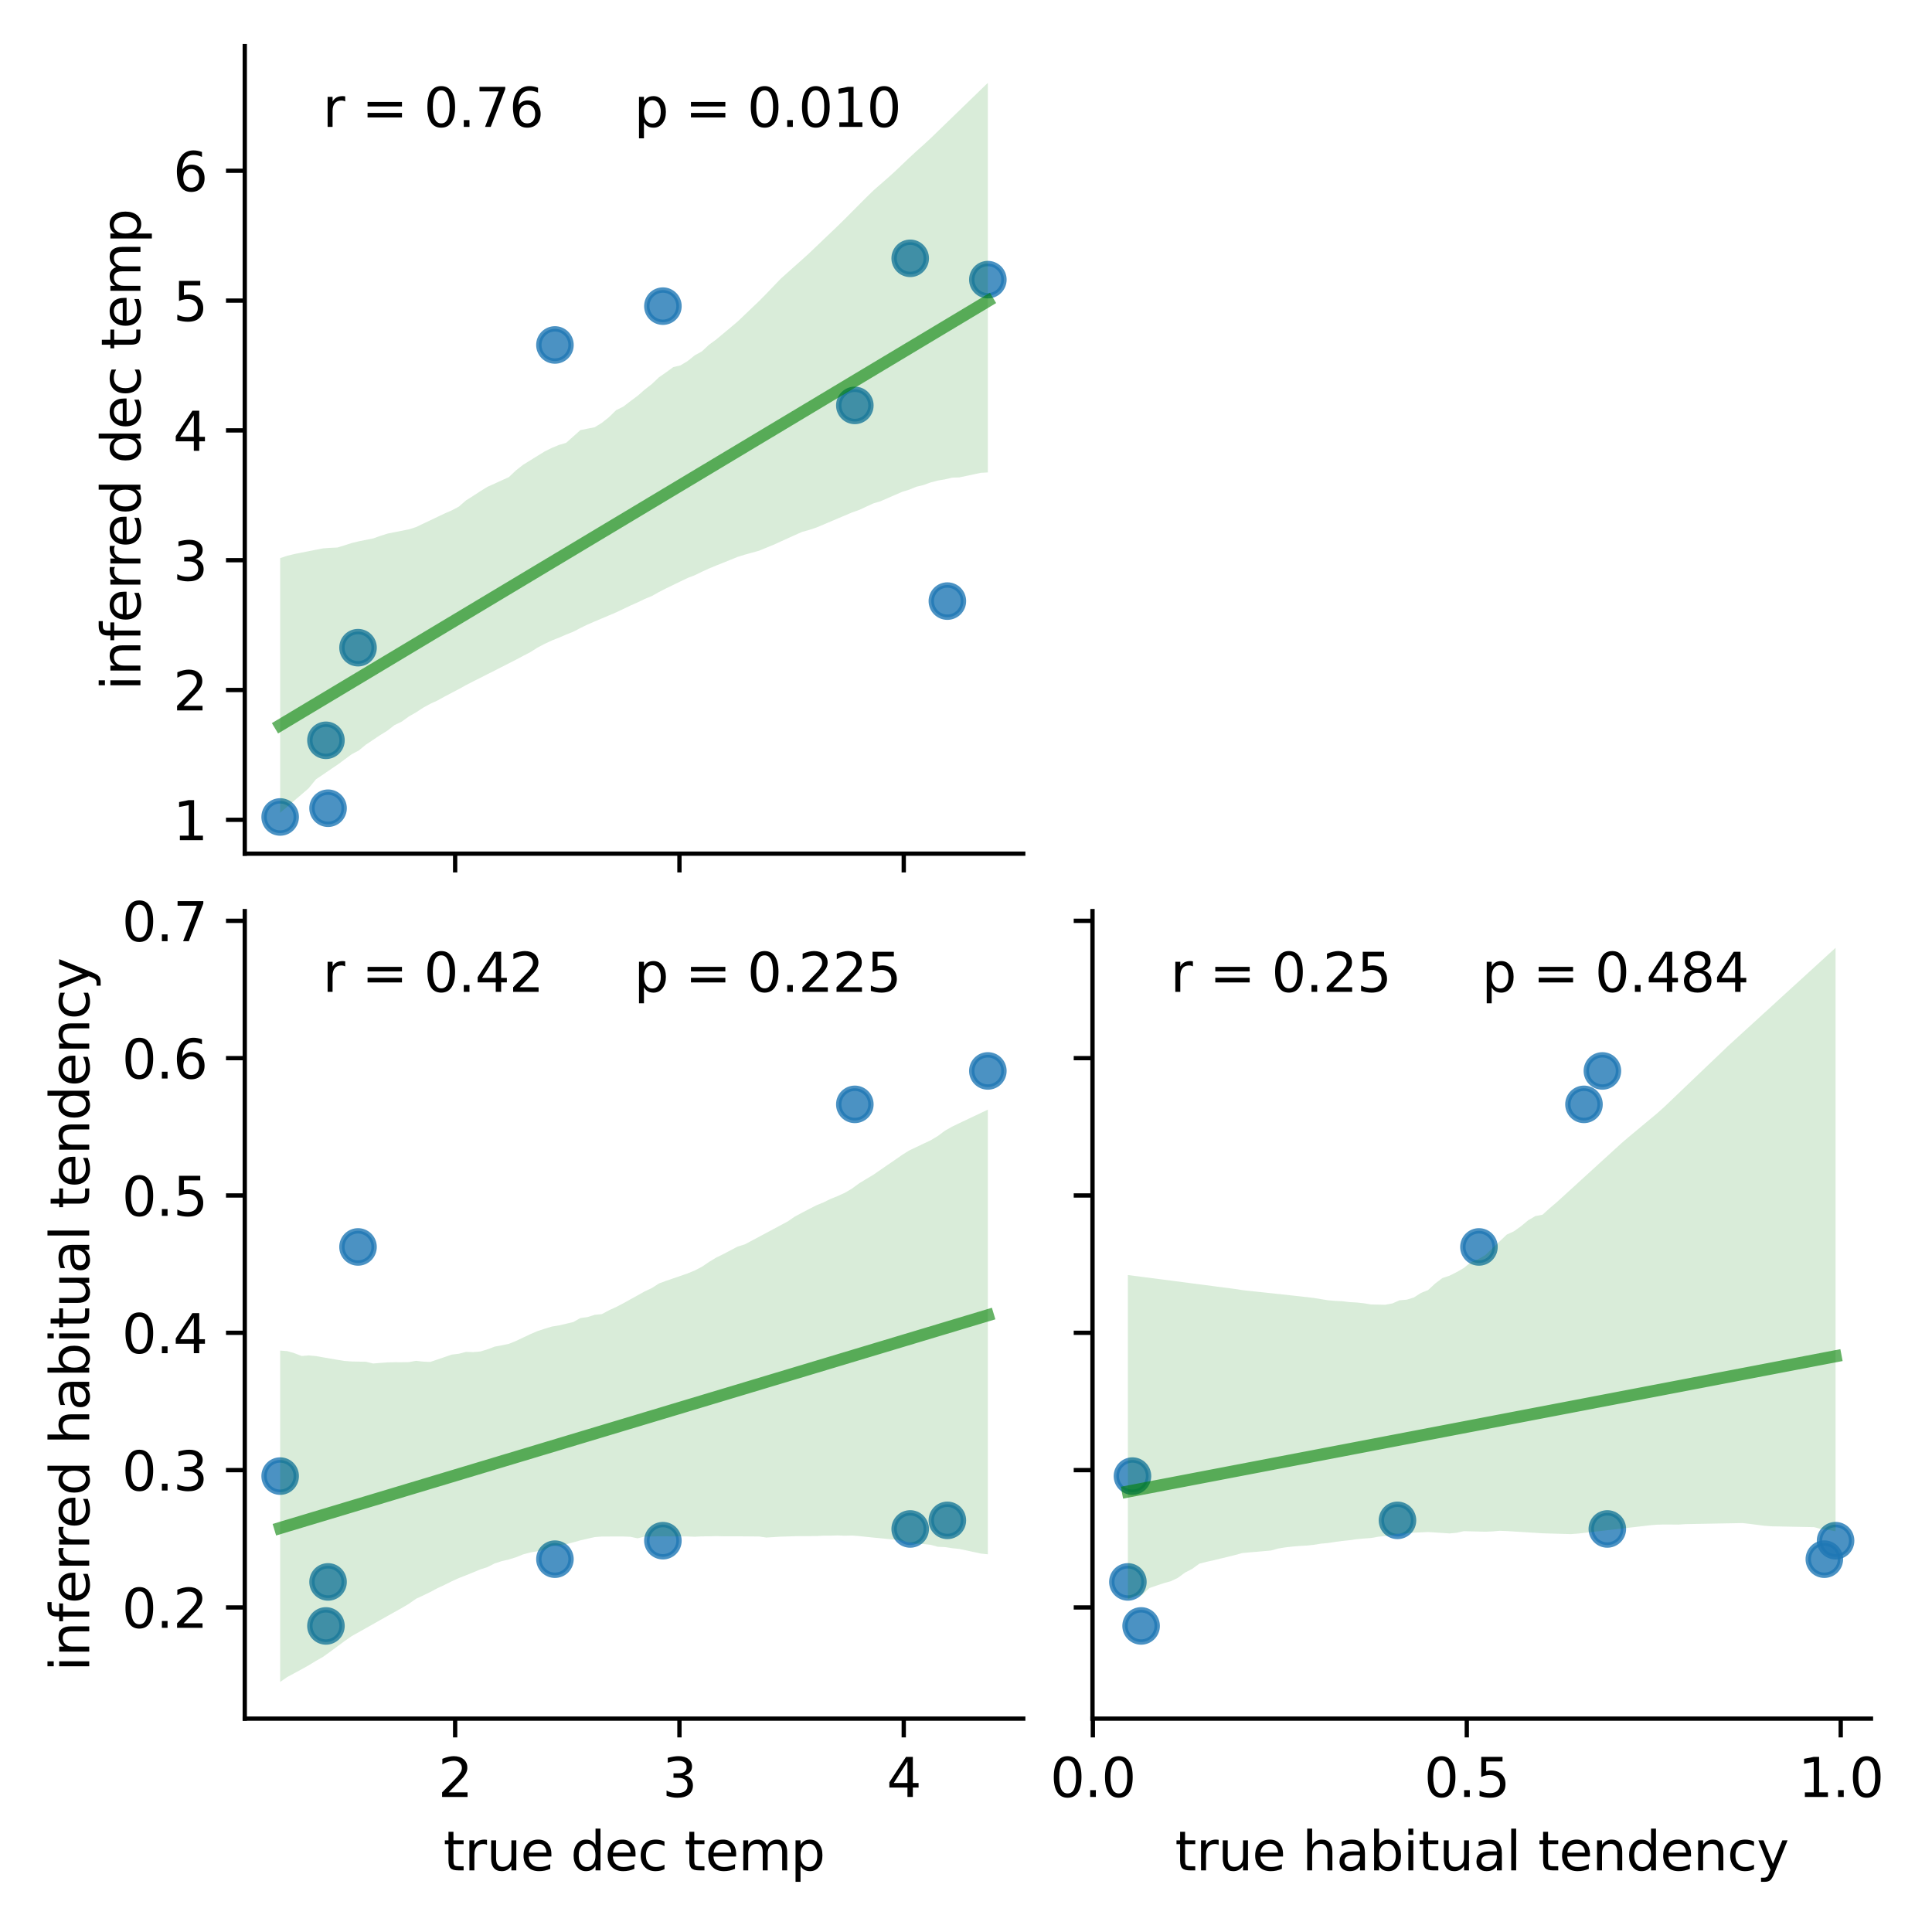 <?xml version="1.0" encoding="utf-8" standalone="no"?>
<!DOCTYPE svg PUBLIC "-//W3C//DTD SVG 1.1//EN"
  "http://www.w3.org/Graphics/SVG/1.1/DTD/svg11.dtd">
<svg xmlns:xlink="http://www.w3.org/1999/xlink" width="360pt" height="360pt" viewBox="0 0 360 360" xmlns="http://www.w3.org/2000/svg" version="1.1">
 <defs>
  <style type="text/css">*{stroke-linejoin: round; stroke-linecap: butt}</style>
 </defs>
 <g id="figure_1">
  <g id="patch_1">
   <path d="M 0 360 
L 360 360 
L 360 0 
L 0 0 
z
" style="fill: #ffffff"/>
  </g>
  <g id="axes_1">
   <g id="patch_2">
    <path d="M 45.61 159.07 
L 190.665 159.07 
L 190.665 8.6 
L 45.61 8.6 
z
" style="fill: #ffffff"/>
   </g>
   <g id="PathCollection_1">
    <defs>
     <path id="md57799aa4d" d="M 0 3 
C 0.796 3 1.559 2.684 2.121 2.121 
C 2.684 1.559 3 0.796 3 0 
C 3 -0.796 2.684 -1.559 2.121 -2.121 
C 1.559 -2.684 0.796 -3 0 -3 
C -0.796 -3 -1.559 -2.684 -2.121 -2.121 
C -2.684 -1.559 -3 -0.796 -3 0 
C -3 0.796 -2.684 1.559 -2.121 2.121 
C -1.559 2.684 -0.796 3 0 3 
z
" style="stroke: #1f77b4; stroke-opacity: 0.8"/>
    </defs>
    <g clip-path="url(#pf6f65daa9a)">
     <use xlink:href="#md57799aa4d" x="176.528" y="112.006" style="fill: #1f77b4; fill-opacity: 0.8; stroke: #1f77b4; stroke-opacity: 0.8"/>
     <use xlink:href="#md57799aa4d" x="184.072" y="52.108" style="fill: #1f77b4; fill-opacity: 0.8; stroke: #1f77b4; stroke-opacity: 0.8"/>
     <use xlink:href="#md57799aa4d" x="52.203" y="152.23" style="fill: #1f77b4; fill-opacity: 0.8; stroke: #1f77b4; stroke-opacity: 0.8"/>
     <use xlink:href="#md57799aa4d" x="169.602" y="48.134" style="fill: #1f77b4; fill-opacity: 0.8; stroke: #1f77b4; stroke-opacity: 0.8"/>
     <use xlink:href="#md57799aa4d" x="60.735" y="137.946" style="fill: #1f77b4; fill-opacity: 0.8; stroke: #1f77b4; stroke-opacity: 0.8"/>
     <use xlink:href="#md57799aa4d" x="159.286" y="75.542" style="fill: #1f77b4; fill-opacity: 0.8; stroke: #1f77b4; stroke-opacity: 0.8"/>
     <use xlink:href="#md57799aa4d" x="123.521" y="57.046" style="fill: #1f77b4; fill-opacity: 0.8; stroke: #1f77b4; stroke-opacity: 0.8"/>
     <use xlink:href="#md57799aa4d" x="66.711" y="120.685" style="fill: #1f77b4; fill-opacity: 0.8; stroke: #1f77b4; stroke-opacity: 0.8"/>
     <use xlink:href="#md57799aa4d" x="61.128" y="150.601" style="fill: #1f77b4; fill-opacity: 0.8; stroke: #1f77b4; stroke-opacity: 0.8"/>
     <use xlink:href="#md57799aa4d" x="103.405" y="64.279" style="fill: #1f77b4; fill-opacity: 0.8; stroke: #1f77b4; stroke-opacity: 0.8"/>
    </g>
   </g>
   <g id="PolyCollection_1">
    <path d="M 52.203 103.999 
L 52.203 151.453 
L 53.535 150.314 
L 54.867 149.152 
L 56.199 148.025 
L 57.531 146.863 
L 58.863 145.223 
L 60.195 144.324 
L 61.527 143.407 
L 62.859 142.519 
L 64.191 141.532 
L 65.523 140.547 
L 66.855 139.844 
L 68.187 138.748 
L 69.519 137.861 
L 70.851 136.969 
L 72.183 136.148 
L 73.515 135.108 
L 74.847 134.47 
L 76.179 133.51 
L 77.511 132.75 
L 78.843 131.876 
L 80.175 131.146 
L 81.507 130.534 
L 82.839 129.798 
L 84.171 129.093 
L 85.503 128.398 
L 86.835 127.663 
L 88.167 126.973 
L 89.499 126.307 
L 90.831 125.624 
L 92.163 124.959 
L 93.495 124.277 
L 94.827 123.599 
L 96.159 122.92 
L 97.491 122.21 
L 98.823 121.522 
L 100.155 120.672 
L 101.487 119.973 
L 102.819 119.349 
L 104.151 118.825 
L 105.483 118.246 
L 106.815 117.718 
L 108.147 117.024 
L 109.479 116.371 
L 110.811 115.802 
L 112.143 115.237 
L 113.475 114.673 
L 114.808 114.108 
L 116.14 113.478 
L 117.472 112.836 
L 118.804 112.25 
L 120.136 111.606 
L 121.468 111.057 
L 122.8 110.313 
L 124.132 109.629 
L 125.464 108.985 
L 126.796 108.341 
L 128.128 107.698 
L 129.46 107.186 
L 130.792 106.537 
L 132.124 105.927 
L 133.456 105.375 
L 134.788 104.844 
L 136.12 104.307 
L 137.452 103.77 
L 138.784 103.354 
L 140.116 102.985 
L 141.448 102.617 
L 142.78 102.067 
L 144.112 101.524 
L 145.444 100.92 
L 146.776 100.315 
L 148.108 99.71 
L 149.44 99.121 
L 150.772 98.744 
L 152.104 98.306 
L 153.436 97.748 
L 154.768 97.184 
L 156.1 96.619 
L 157.432 96.054 
L 158.764 95.489 
L 160.096 95.022 
L 161.428 94.398 
L 162.76 93.795 
L 164.092 93.391 
L 165.424 92.813 
L 166.756 92.234 
L 168.088 91.654 
L 169.42 91.242 
L 170.752 90.695 
L 172.084 90.379 
L 173.416 89.894 
L 174.748 89.548 
L 176.08 89.321 
L 177.412 89.001 
L 178.744 88.96 
L 180.076 88.682 
L 181.408 88.395 
L 182.74 88.107 
L 184.072 88.029 
L 184.072 15.44 
L 184.072 15.44 
L 182.74 16.729 
L 181.408 18.019 
L 180.076 19.309 
L 178.744 20.599 
L 177.412 21.889 
L 176.08 23.179 
L 174.748 24.469 
L 173.416 25.758 
L 172.084 26.991 
L 170.752 28.176 
L 169.42 29.409 
L 168.088 30.678 
L 166.756 31.948 
L 165.424 33.154 
L 164.092 34.315 
L 162.76 35.48 
L 161.428 36.779 
L 160.096 38.116 
L 158.764 39.453 
L 157.432 40.791 
L 156.1 42.104 
L 154.768 43.373 
L 153.436 44.641 
L 152.104 45.916 
L 150.772 47.19 
L 149.44 48.397 
L 148.108 49.582 
L 146.776 50.768 
L 145.444 51.966 
L 144.112 53.356 
L 142.78 54.745 
L 141.448 56.096 
L 140.116 57.366 
L 138.784 58.639 
L 137.452 59.911 
L 136.12 61.031 
L 134.788 62.146 
L 133.456 63.258 
L 132.124 64.228 
L 130.792 65.474 
L 129.46 66.205 
L 128.128 67.278 
L 126.796 68.088 
L 125.464 68.396 
L 124.132 69.37 
L 122.8 70.29 
L 121.468 71.555 
L 120.136 72.596 
L 118.804 73.757 
L 117.472 74.749 
L 116.14 75.772 
L 114.808 76.428 
L 113.475 77.732 
L 112.143 78.792 
L 110.811 79.611 
L 109.479 79.875 
L 108.147 80.14 
L 106.815 81.337 
L 105.483 82.522 
L 104.151 82.908 
L 102.819 83.464 
L 101.487 84.122 
L 100.155 84.945 
L 98.823 85.771 
L 97.491 86.593 
L 96.159 87.634 
L 94.827 88.901 
L 93.495 89.506 
L 92.163 90.116 
L 90.831 90.711 
L 89.499 91.534 
L 88.167 92.403 
L 86.835 93.238 
L 85.503 94.398 
L 84.171 95.106 
L 82.839 95.685 
L 81.507 96.321 
L 80.175 96.953 
L 78.843 97.586 
L 77.511 98.22 
L 76.179 98.638 
L 74.847 98.904 
L 73.515 99.17 
L 72.183 99.437 
L 70.851 99.862 
L 69.519 100.333 
L 68.187 100.598 
L 66.855 100.866 
L 65.523 101.188 
L 64.191 101.618 
L 62.859 102.024 
L 61.527 102.085 
L 60.195 102.182 
L 58.863 102.44 
L 57.531 102.704 
L 56.199 102.969 
L 54.867 103.234 
L 53.535 103.555 
L 52.203 103.999 
z
" clip-path="url(#pf6f65daa9a)" style="fill: #008000; fill-opacity: 0.15"/>
   </g>
   <g id="matplotlib.axis_1">
    <g id="xtick_1">
     <g id="line2d_1">
      <defs>
       <path id="mac6ac45e8b" d="M 0 0 
L 0 3.5 
" style="stroke: #000000; stroke-width: 0.8"/>
      </defs>
      <g>
       <use xlink:href="#mac6ac45e8b" x="84.811" y="159.07" style="stroke: #000000; stroke-width: 0.8"/>
      </g>
     </g>
    </g>
    <g id="xtick_2">
     <g id="line2d_2">
      <g>
       <use xlink:href="#mac6ac45e8b" x="126.606" y="159.07" style="stroke: #000000; stroke-width: 0.8"/>
      </g>
     </g>
    </g>
    <g id="xtick_3">
     <g id="line2d_3">
      <g>
       <use xlink:href="#mac6ac45e8b" x="168.401" y="159.07" style="stroke: #000000; stroke-width: 0.8"/>
      </g>
     </g>
    </g>
   </g>
   <g id="matplotlib.axis_2">
    <g id="ytick_1">
     <g id="line2d_4">
      <defs>
       <path id="m4351565af6" d="M 0 0 
L -3.5 0 
" style="stroke: #000000; stroke-width: 0.8"/>
      </defs>
      <g>
       <use xlink:href="#m4351565af6" x="45.61" y="152.761" style="stroke: #000000; stroke-width: 0.8"/>
      </g>
     </g>
     <g id="text_1">
      <!-- 1 -->
      <g transform="translate(32.248 156.56) scale(0.1 -0.1)">
       <defs>
        <path id="DejaVuSans-31" d="M 794 531 
L 1825 531 
L 1825 4091 
L 703 3866 
L 703 4441 
L 1819 4666 
L 2450 4666 
L 2450 531 
L 3481 531 
L 3481 0 
L 794 0 
L 794 531 
z
" transform="scale(0.016)"/>
       </defs>
       <use xlink:href="#DejaVuSans-31"/>
      </g>
     </g>
    </g>
    <g id="ytick_2">
     <g id="line2d_5">
      <g>
       <use xlink:href="#m4351565af6" x="45.61" y="128.573" style="stroke: #000000; stroke-width: 0.8"/>
      </g>
     </g>
     <g id="text_2">
      <!-- 2 -->
      <g transform="translate(32.248 132.373) scale(0.1 -0.1)">
       <defs>
        <path id="DejaVuSans-32" d="M 1228 531 
L 3431 531 
L 3431 0 
L 469 0 
L 469 531 
Q 828 903 1448 1529 
Q 2069 2156 2228 2338 
Q 2531 2678 2651 2914 
Q 2772 3150 2772 3378 
Q 2772 3750 2511 3984 
Q 2250 4219 1831 4219 
Q 1534 4219 1204 4116 
Q 875 4013 500 3803 
L 500 4441 
Q 881 4594 1212 4672 
Q 1544 4750 1819 4750 
Q 2544 4750 2975 4387 
Q 3406 4025 3406 3419 
Q 3406 3131 3298 2873 
Q 3191 2616 2906 2266 
Q 2828 2175 2409 1742 
Q 1991 1309 1228 531 
z
" transform="scale(0.016)"/>
       </defs>
       <use xlink:href="#DejaVuSans-32"/>
      </g>
     </g>
    </g>
    <g id="ytick_3">
     <g id="line2d_6">
      <g>
       <use xlink:href="#m4351565af6" x="45.61" y="104.386" style="stroke: #000000; stroke-width: 0.8"/>
      </g>
     </g>
     <g id="text_3">
      <!-- 3 -->
      <g transform="translate(32.248 108.185) scale(0.1 -0.1)">
       <defs>
        <path id="DejaVuSans-33" d="M 2597 2516 
Q 3050 2419 3304 2112 
Q 3559 1806 3559 1356 
Q 3559 666 3084 287 
Q 2609 -91 1734 -91 
Q 1441 -91 1130 -33 
Q 819 25 488 141 
L 488 750 
Q 750 597 1062 519 
Q 1375 441 1716 441 
Q 2309 441 2620 675 
Q 2931 909 2931 1356 
Q 2931 1769 2642 2001 
Q 2353 2234 1838 2234 
L 1294 2234 
L 1294 2753 
L 1863 2753 
Q 2328 2753 2575 2939 
Q 2822 3125 2822 3475 
Q 2822 3834 2567 4026 
Q 2313 4219 1838 4219 
Q 1578 4219 1281 4162 
Q 984 4106 628 3988 
L 628 4550 
Q 988 4650 1302 4700 
Q 1616 4750 1894 4750 
Q 2613 4750 3031 4423 
Q 3450 4097 3450 3541 
Q 3450 3153 3228 2886 
Q 3006 2619 2597 2516 
z
" transform="scale(0.016)"/>
       </defs>
       <use xlink:href="#DejaVuSans-33"/>
      </g>
     </g>
    </g>
    <g id="ytick_4">
     <g id="line2d_7">
      <g>
       <use xlink:href="#m4351565af6" x="45.61" y="80.198" style="stroke: #000000; stroke-width: 0.8"/>
      </g>
     </g>
     <g id="text_4">
      <!-- 4 -->
      <g transform="translate(32.248 83.997) scale(0.1 -0.1)">
       <defs>
        <path id="DejaVuSans-34" d="M 2419 4116 
L 825 1625 
L 2419 1625 
L 2419 4116 
z
M 2253 4666 
L 3047 4666 
L 3047 1625 
L 3713 1625 
L 3713 1100 
L 3047 1100 
L 3047 0 
L 2419 0 
L 2419 1100 
L 313 1100 
L 313 1709 
L 2253 4666 
z
" transform="scale(0.016)"/>
       </defs>
       <use xlink:href="#DejaVuSans-34"/>
      </g>
     </g>
    </g>
    <g id="ytick_5">
     <g id="line2d_8">
      <g>
       <use xlink:href="#m4351565af6" x="45.61" y="56.01" style="stroke: #000000; stroke-width: 0.8"/>
      </g>
     </g>
     <g id="text_5">
      <!-- 5 -->
      <g transform="translate(32.248 59.809) scale(0.1 -0.1)">
       <defs>
        <path id="DejaVuSans-35" d="M 691 4666 
L 3169 4666 
L 3169 4134 
L 1269 4134 
L 1269 2991 
Q 1406 3038 1543 3061 
Q 1681 3084 1819 3084 
Q 2600 3084 3056 2656 
Q 3513 2228 3513 1497 
Q 3513 744 3044 326 
Q 2575 -91 1722 -91 
Q 1428 -91 1123 -41 
Q 819 9 494 109 
L 494 744 
Q 775 591 1075 516 
Q 1375 441 1709 441 
Q 2250 441 2565 725 
Q 2881 1009 2881 1497 
Q 2881 1984 2565 2268 
Q 2250 2553 1709 2553 
Q 1456 2553 1204 2497 
Q 953 2441 691 2322 
L 691 4666 
z
" transform="scale(0.016)"/>
       </defs>
       <use xlink:href="#DejaVuSans-35"/>
      </g>
     </g>
    </g>
    <g id="ytick_6">
     <g id="line2d_9">
      <g>
       <use xlink:href="#m4351565af6" x="45.61" y="31.822" style="stroke: #000000; stroke-width: 0.8"/>
      </g>
     </g>
     <g id="text_6">
      <!-- 6 -->
      <g transform="translate(32.248 35.622) scale(0.1 -0.1)">
       <defs>
        <path id="DejaVuSans-36" d="M 2113 2584 
Q 1688 2584 1439 2293 
Q 1191 2003 1191 1497 
Q 1191 994 1439 701 
Q 1688 409 2113 409 
Q 2538 409 2786 701 
Q 3034 994 3034 1497 
Q 3034 2003 2786 2293 
Q 2538 2584 2113 2584 
z
M 3366 4563 
L 3366 3988 
Q 3128 4100 2886 4159 
Q 2644 4219 2406 4219 
Q 1781 4219 1451 3797 
Q 1122 3375 1075 2522 
Q 1259 2794 1537 2939 
Q 1816 3084 2150 3084 
Q 2853 3084 3261 2657 
Q 3669 2231 3669 1497 
Q 3669 778 3244 343 
Q 2819 -91 2113 -91 
Q 1303 -91 875 529 
Q 447 1150 447 2328 
Q 447 3434 972 4092 
Q 1497 4750 2381 4750 
Q 2619 4750 2861 4703 
Q 3103 4656 3366 4563 
z
" transform="scale(0.016)"/>
       </defs>
       <use xlink:href="#DejaVuSans-36"/>
      </g>
     </g>
    </g>
    <g id="text_7">
     <!-- inferred dec temp -->
     <g transform="translate(26.168 128.651) rotate(-90) scale(0.1 -0.1)">
      <defs>
       <path id="DejaVuSans-69" d="M 603 3500 
L 1178 3500 
L 1178 0 
L 603 0 
L 603 3500 
z
M 603 4863 
L 1178 4863 
L 1178 4134 
L 603 4134 
L 603 4863 
z
" transform="scale(0.016)"/>
       <path id="DejaVuSans-6e" d="M 3513 2113 
L 3513 0 
L 2938 0 
L 2938 2094 
Q 2938 2591 2744 2837 
Q 2550 3084 2163 3084 
Q 1697 3084 1428 2787 
Q 1159 2491 1159 1978 
L 1159 0 
L 581 0 
L 581 3500 
L 1159 3500 
L 1159 2956 
Q 1366 3272 1645 3428 
Q 1925 3584 2291 3584 
Q 2894 3584 3203 3211 
Q 3513 2838 3513 2113 
z
" transform="scale(0.016)"/>
       <path id="DejaVuSans-66" d="M 2375 4863 
L 2375 4384 
L 1825 4384 
Q 1516 4384 1395 4259 
Q 1275 4134 1275 3809 
L 1275 3500 
L 2222 3500 
L 2222 3053 
L 1275 3053 
L 1275 0 
L 697 0 
L 697 3053 
L 147 3053 
L 147 3500 
L 697 3500 
L 697 3744 
Q 697 4328 969 4595 
Q 1241 4863 1831 4863 
L 2375 4863 
z
" transform="scale(0.016)"/>
       <path id="DejaVuSans-65" d="M 3597 1894 
L 3597 1613 
L 953 1613 
Q 991 1019 1311 708 
Q 1631 397 2203 397 
Q 2534 397 2845 478 
Q 3156 559 3463 722 
L 3463 178 
Q 3153 47 2828 -22 
Q 2503 -91 2169 -91 
Q 1331 -91 842 396 
Q 353 884 353 1716 
Q 353 2575 817 3079 
Q 1281 3584 2069 3584 
Q 2775 3584 3186 3129 
Q 3597 2675 3597 1894 
z
M 3022 2063 
Q 3016 2534 2758 2815 
Q 2500 3097 2075 3097 
Q 1594 3097 1305 2825 
Q 1016 2553 972 2059 
L 3022 2063 
z
" transform="scale(0.016)"/>
       <path id="DejaVuSans-72" d="M 2631 2963 
Q 2534 3019 2420 3045 
Q 2306 3072 2169 3072 
Q 1681 3072 1420 2755 
Q 1159 2438 1159 1844 
L 1159 0 
L 581 0 
L 581 3500 
L 1159 3500 
L 1159 2956 
Q 1341 3275 1631 3429 
Q 1922 3584 2338 3584 
Q 2397 3584 2469 3576 
Q 2541 3569 2628 3553 
L 2631 2963 
z
" transform="scale(0.016)"/>
       <path id="DejaVuSans-64" d="M 2906 2969 
L 2906 4863 
L 3481 4863 
L 3481 0 
L 2906 0 
L 2906 525 
Q 2725 213 2448 61 
Q 2172 -91 1784 -91 
Q 1150 -91 751 415 
Q 353 922 353 1747 
Q 353 2572 751 3078 
Q 1150 3584 1784 3584 
Q 2172 3584 2448 3432 
Q 2725 3281 2906 2969 
z
M 947 1747 
Q 947 1113 1208 752 
Q 1469 391 1925 391 
Q 2381 391 2643 752 
Q 2906 1113 2906 1747 
Q 2906 2381 2643 2742 
Q 2381 3103 1925 3103 
Q 1469 3103 1208 2742 
Q 947 2381 947 1747 
z
" transform="scale(0.016)"/>
       <path id="DejaVuSans-20" transform="scale(0.016)"/>
       <path id="DejaVuSans-63" d="M 3122 3366 
L 3122 2828 
Q 2878 2963 2633 3030 
Q 2388 3097 2138 3097 
Q 1578 3097 1268 2742 
Q 959 2388 959 1747 
Q 959 1106 1268 751 
Q 1578 397 2138 397 
Q 2388 397 2633 464 
Q 2878 531 3122 666 
L 3122 134 
Q 2881 22 2623 -34 
Q 2366 -91 2075 -91 
Q 1284 -91 818 406 
Q 353 903 353 1747 
Q 353 2603 823 3093 
Q 1294 3584 2113 3584 
Q 2378 3584 2631 3529 
Q 2884 3475 3122 3366 
z
" transform="scale(0.016)"/>
       <path id="DejaVuSans-74" d="M 1172 4494 
L 1172 3500 
L 2356 3500 
L 2356 3053 
L 1172 3053 
L 1172 1153 
Q 1172 725 1289 603 
Q 1406 481 1766 481 
L 2356 481 
L 2356 0 
L 1766 0 
Q 1100 0 847 248 
Q 594 497 594 1153 
L 594 3053 
L 172 3053 
L 172 3500 
L 594 3500 
L 594 4494 
L 1172 4494 
z
" transform="scale(0.016)"/>
       <path id="DejaVuSans-6d" d="M 3328 2828 
Q 3544 3216 3844 3400 
Q 4144 3584 4550 3584 
Q 5097 3584 5394 3201 
Q 5691 2819 5691 2113 
L 5691 0 
L 5113 0 
L 5113 2094 
Q 5113 2597 4934 2840 
Q 4756 3084 4391 3084 
Q 3944 3084 3684 2787 
Q 3425 2491 3425 1978 
L 3425 0 
L 2847 0 
L 2847 2094 
Q 2847 2600 2669 2842 
Q 2491 3084 2119 3084 
Q 1678 3084 1418 2786 
Q 1159 2488 1159 1978 
L 1159 0 
L 581 0 
L 581 3500 
L 1159 3500 
L 1159 2956 
Q 1356 3278 1631 3431 
Q 1906 3584 2284 3584 
Q 2666 3584 2933 3390 
Q 3200 3197 3328 2828 
z
" transform="scale(0.016)"/>
       <path id="DejaVuSans-70" d="M 1159 525 
L 1159 -1331 
L 581 -1331 
L 581 3500 
L 1159 3500 
L 1159 2969 
Q 1341 3281 1617 3432 
Q 1894 3584 2278 3584 
Q 2916 3584 3314 3078 
Q 3713 2572 3713 1747 
Q 3713 922 3314 415 
Q 2916 -91 2278 -91 
Q 1894 -91 1617 61 
Q 1341 213 1159 525 
z
M 3116 1747 
Q 3116 2381 2855 2742 
Q 2594 3103 2138 3103 
Q 1681 3103 1420 2742 
Q 1159 2381 1159 1747 
Q 1159 1113 1420 752 
Q 1681 391 2138 391 
Q 2594 391 2855 752 
Q 3116 1113 3116 1747 
z
" transform="scale(0.016)"/>
      </defs>
      <use xlink:href="#DejaVuSans-69"/>
      <use xlink:href="#DejaVuSans-6e" x="27.783"/>
      <use xlink:href="#DejaVuSans-66" x="91.162"/>
      <use xlink:href="#DejaVuSans-65" x="126.367"/>
      <use xlink:href="#DejaVuSans-72" x="187.891"/>
      <use xlink:href="#DejaVuSans-72" x="227.254"/>
      <use xlink:href="#DejaVuSans-65" x="266.117"/>
      <use xlink:href="#DejaVuSans-64" x="327.641"/>
      <use xlink:href="#DejaVuSans-20" x="391.117"/>
      <use xlink:href="#DejaVuSans-64" x="422.904"/>
      <use xlink:href="#DejaVuSans-65" x="486.381"/>
      <use xlink:href="#DejaVuSans-63" x="547.904"/>
      <use xlink:href="#DejaVuSans-20" x="602.885"/>
      <use xlink:href="#DejaVuSans-74" x="634.672"/>
      <use xlink:href="#DejaVuSans-65" x="673.881"/>
      <use xlink:href="#DejaVuSans-6d" x="735.404"/>
      <use xlink:href="#DejaVuSans-70" x="832.816"/>
     </g>
    </g>
   </g>
   <g id="line2d_10">
    <path d="M 52.203 135.13 
L 53.535 134.332 
L 54.867 133.533 
L 56.199 132.735 
L 57.531 131.937 
L 58.863 131.138 
L 60.195 130.34 
L 61.527 129.541 
L 62.859 128.743 
L 64.191 127.944 
L 65.523 127.146 
L 66.855 126.348 
L 68.187 125.549 
L 69.519 124.751 
L 70.851 123.952 
L 72.183 123.154 
L 73.515 122.355 
L 74.847 121.557 
L 76.179 120.759 
L 77.511 119.96 
L 78.843 119.162 
L 80.175 118.363 
L 81.507 117.565 
L 82.839 116.766 
L 84.171 115.968 
L 85.503 115.17 
L 86.835 114.371 
L 88.167 113.573 
L 89.499 112.774 
L 90.831 111.976 
L 92.163 111.177 
L 93.495 110.379 
L 94.827 109.581 
L 96.159 108.782 
L 97.491 107.984 
L 98.823 107.185 
L 100.155 106.387 
L 101.487 105.588 
L 102.819 104.79 
L 104.151 103.992 
L 105.483 103.193 
L 106.815 102.395 
L 108.147 101.596 
L 109.479 100.798 
L 110.811 99.999 
L 112.143 99.201 
L 113.475 98.403 
L 114.808 97.604 
L 116.14 96.806 
L 117.472 96.007 
L 118.804 95.209 
L 120.136 94.411 
L 121.468 93.612 
L 122.8 92.814 
L 124.132 92.015 
L 125.464 91.217 
L 126.796 90.418 
L 128.128 89.62 
L 129.46 88.822 
L 130.792 88.023 
L 132.124 87.225 
L 133.456 86.426 
L 134.788 85.628 
L 136.12 84.829 
L 137.452 84.031 
L 138.784 83.233 
L 140.116 82.434 
L 141.448 81.636 
L 142.78 80.837 
L 144.112 80.039 
L 145.444 79.24 
L 146.776 78.442 
L 148.108 77.644 
L 149.44 76.845 
L 150.772 76.047 
L 152.104 75.248 
L 153.436 74.45 
L 154.768 73.651 
L 156.1 72.853 
L 157.432 72.055 
L 158.764 71.256 
L 160.096 70.458 
L 161.428 69.659 
L 162.76 68.861 
L 164.092 68.062 
L 165.424 67.264 
L 166.756 66.466 
L 168.088 65.667 
L 169.42 64.869 
L 170.752 64.07 
L 172.084 63.272 
L 173.416 62.473 
L 174.748 61.675 
L 176.08 60.877 
L 177.412 60.078 
L 178.744 59.28 
L 180.076 58.481 
L 181.408 57.683 
L 182.74 56.884 
L 184.072 56.086 
" clip-path="url(#pf6f65daa9a)" style="fill: none; stroke: #008000; stroke-opacity: 0.6; stroke-width: 2.25; stroke-linecap: square"/>
   </g>
   <g id="patch_3">
    <path d="M 45.61 159.07 
L 45.61 8.6 
" style="fill: none; stroke: #000000; stroke-width: 0.8; stroke-linejoin: miter; stroke-linecap: square"/>
   </g>
   <g id="patch_4">
    <path d="M 45.61 159.07 
L 190.665 159.07 
" style="fill: none; stroke: #000000; stroke-width: 0.8; stroke-linejoin: miter; stroke-linecap: square"/>
   </g>
   <g id="text_8">
    <!-- r = 0.76  -->
    <g transform="translate(60.116 23.647) scale(0.1 -0.1)">
     <defs>
      <path id="DejaVuSans-3d" d="M 678 2906 
L 4684 2906 
L 4684 2381 
L 678 2381 
L 678 2906 
z
M 678 1631 
L 4684 1631 
L 4684 1100 
L 678 1100 
L 678 1631 
z
" transform="scale(0.016)"/>
      <path id="DejaVuSans-30" d="M 2034 4250 
Q 1547 4250 1301 3770 
Q 1056 3291 1056 2328 
Q 1056 1369 1301 889 
Q 1547 409 2034 409 
Q 2525 409 2770 889 
Q 3016 1369 3016 2328 
Q 3016 3291 2770 3770 
Q 2525 4250 2034 4250 
z
M 2034 4750 
Q 2819 4750 3233 4129 
Q 3647 3509 3647 2328 
Q 3647 1150 3233 529 
Q 2819 -91 2034 -91 
Q 1250 -91 836 529 
Q 422 1150 422 2328 
Q 422 3509 836 4129 
Q 1250 4750 2034 4750 
z
" transform="scale(0.016)"/>
      <path id="DejaVuSans-2e" d="M 684 794 
L 1344 794 
L 1344 0 
L 684 0 
L 684 794 
z
" transform="scale(0.016)"/>
      <path id="DejaVuSans-37" d="M 525 4666 
L 3525 4666 
L 3525 4397 
L 1831 0 
L 1172 0 
L 2766 4134 
L 525 4134 
L 525 4666 
z
" transform="scale(0.016)"/>
     </defs>
     <use xlink:href="#DejaVuSans-72"/>
     <use xlink:href="#DejaVuSans-20" x="41.113"/>
     <use xlink:href="#DejaVuSans-3d" x="72.9"/>
     <use xlink:href="#DejaVuSans-20" x="156.689"/>
     <use xlink:href="#DejaVuSans-30" x="188.477"/>
     <use xlink:href="#DejaVuSans-2e" x="252.1"/>
     <use xlink:href="#DejaVuSans-37" x="283.887"/>
     <use xlink:href="#DejaVuSans-36" x="347.51"/>
     <use xlink:href="#DejaVuSans-20" x="411.133"/>
    </g>
   </g>
   <g id="text_9">
    <!-- p = 0.010 -->
    <g transform="translate(118.138 23.647) scale(0.1 -0.1)">
     <use xlink:href="#DejaVuSans-70"/>
     <use xlink:href="#DejaVuSans-20" x="63.477"/>
     <use xlink:href="#DejaVuSans-3d" x="95.264"/>
     <use xlink:href="#DejaVuSans-20" x="179.053"/>
     <use xlink:href="#DejaVuSans-30" x="210.84"/>
     <use xlink:href="#DejaVuSans-2e" x="274.463"/>
     <use xlink:href="#DejaVuSans-30" x="306.25"/>
     <use xlink:href="#DejaVuSans-31" x="369.873"/>
     <use xlink:href="#DejaVuSans-30" x="433.496"/>
    </g>
   </g>
  </g>
  <g id="axes_2">
   <g id="patch_5">
    <path d="M 45.61 320.24 
L 190.665 320.24 
L 190.665 169.77 
L 45.61 169.77 
z
" style="fill: #ffffff"/>
   </g>
   <g id="PathCollection_2">
    <g clip-path="url(#p8296ff1064)">
     <use xlink:href="#md57799aa4d" x="176.528" y="283.298" style="fill: #1f77b4; fill-opacity: 0.8; stroke: #1f77b4; stroke-opacity: 0.8"/>
     <use xlink:href="#md57799aa4d" x="184.072" y="199.553" style="fill: #1f77b4; fill-opacity: 0.8; stroke: #1f77b4; stroke-opacity: 0.8"/>
     <use xlink:href="#md57799aa4d" x="52.203" y="275.049" style="fill: #1f77b4; fill-opacity: 0.8; stroke: #1f77b4; stroke-opacity: 0.8"/>
     <use xlink:href="#md57799aa4d" x="169.602" y="284.898" style="fill: #1f77b4; fill-opacity: 0.8; stroke: #1f77b4; stroke-opacity: 0.8"/>
     <use xlink:href="#md57799aa4d" x="60.735" y="302.968" style="fill: #1f77b4; fill-opacity: 0.8; stroke: #1f77b4; stroke-opacity: 0.8"/>
     <use xlink:href="#md57799aa4d" x="159.286" y="205.782" style="fill: #1f77b4; fill-opacity: 0.8; stroke: #1f77b4; stroke-opacity: 0.8"/>
     <use xlink:href="#md57799aa4d" x="123.521" y="287.086" style="fill: #1f77b4; fill-opacity: 0.8; stroke: #1f77b4; stroke-opacity: 0.8"/>
     <use xlink:href="#md57799aa4d" x="66.711" y="232.349" style="fill: #1f77b4; fill-opacity: 0.8; stroke: #1f77b4; stroke-opacity: 0.8"/>
     <use xlink:href="#md57799aa4d" x="61.128" y="294.766" style="fill: #1f77b4; fill-opacity: 0.8; stroke: #1f77b4; stroke-opacity: 0.8"/>
     <use xlink:href="#md57799aa4d" x="103.405" y="290.53" style="fill: #1f77b4; fill-opacity: 0.8; stroke: #1f77b4; stroke-opacity: 0.8"/>
    </g>
   </g>
   <g id="PolyCollection_2">
    <path d="M 52.203 251.659 
L 52.203 313.4 
L 53.535 312.488 
L 54.867 311.766 
L 56.199 311.045 
L 57.531 310.297 
L 58.863 309.489 
L 60.195 308.731 
L 61.527 307.774 
L 62.859 306.788 
L 64.191 305.802 
L 65.523 304.875 
L 66.855 304.128 
L 68.187 303.378 
L 69.519 302.626 
L 70.851 301.874 
L 72.183 301.128 
L 73.515 300.38 
L 74.847 299.636 
L 76.179 298.85 
L 77.511 297.917 
L 78.843 297.293 
L 80.175 296.652 
L 81.507 295.936 
L 82.839 295.32 
L 84.171 294.657 
L 85.503 294.046 
L 86.835 293.531 
L 88.167 292.99 
L 89.499 292.438 
L 90.831 292.008 
L 92.163 291.326 
L 93.495 290.895 
L 94.827 290.58 
L 96.159 290.17 
L 97.491 289.631 
L 98.823 289.281 
L 100.155 289.057 
L 101.487 288.73 
L 102.819 287.976 
L 104.151 287.924 
L 105.483 287.747 
L 106.815 287.401 
L 108.147 287.024 
L 109.479 286.714 
L 110.811 286.417 
L 112.143 286.309 
L 113.475 286.306 
L 114.808 286.304 
L 116.14 286.301 
L 117.472 286.361 
L 118.804 286.645 
L 120.136 286.311 
L 121.468 286.293 
L 122.8 286.267 
L 124.132 286.272 
L 125.464 286.286 
L 126.796 286.285 
L 128.128 286.297 
L 129.46 286.35 
L 130.792 286.278 
L 132.124 286.274 
L 133.456 286.231 
L 134.788 286.269 
L 136.12 286.269 
L 137.452 286.268 
L 138.784 286.28 
L 140.116 286.293 
L 141.448 286.302 
L 142.78 286.499 
L 144.112 286.416 
L 145.444 286.331 
L 146.776 286.296 
L 148.108 286.249 
L 149.44 286.229 
L 150.772 286.229 
L 152.104 286.228 
L 153.436 286.151 
L 154.768 286.147 
L 156.1 286.102 
L 157.432 286.165 
L 158.764 286.121 
L 160.096 286.228 
L 161.428 286.37 
L 162.76 286.509 
L 164.092 286.631 
L 165.424 286.77 
L 166.756 286.889 
L 168.088 287.06 
L 169.42 287.43 
L 170.752 287.651 
L 172.084 287.71 
L 173.416 287.854 
L 174.748 288.219 
L 176.08 288.277 
L 177.412 288.485 
L 178.744 288.621 
L 180.076 288.897 
L 181.408 289.189 
L 182.74 289.478 
L 184.072 289.619 
L 184.072 206.764 
L 184.072 206.764 
L 182.74 207.396 
L 181.408 208.028 
L 180.076 208.66 
L 178.744 209.292 
L 177.412 209.931 
L 176.08 210.688 
L 174.748 211.682 
L 173.416 212.478 
L 172.084 213.105 
L 170.752 213.738 
L 169.42 214.373 
L 168.088 215.204 
L 166.756 216.137 
L 165.424 217.046 
L 164.092 217.962 
L 162.76 218.884 
L 161.428 219.68 
L 160.096 220.492 
L 158.764 221.472 
L 157.432 222.258 
L 156.1 222.863 
L 154.768 223.401 
L 153.436 224.049 
L 152.104 224.6 
L 150.772 225.277 
L 149.44 225.978 
L 148.108 226.684 
L 146.776 227.602 
L 145.444 228.315 
L 144.112 229.026 
L 142.78 229.738 
L 141.448 230.449 
L 140.116 231.16 
L 138.784 231.871 
L 137.452 232.28 
L 136.12 232.981 
L 134.788 233.684 
L 133.456 234.333 
L 132.124 235.137 
L 130.792 236.046 
L 129.46 236.734 
L 128.128 237.284 
L 126.796 237.745 
L 125.464 238.203 
L 124.132 238.662 
L 122.8 239.147 
L 121.468 240.009 
L 120.136 240.63 
L 118.804 241.371 
L 117.472 242.112 
L 116.14 242.852 
L 114.808 243.547 
L 113.475 244.152 
L 112.143 244.869 
L 110.811 244.995 
L 109.479 245.419 
L 108.147 245.603 
L 106.815 246.345 
L 105.483 246.66 
L 104.151 246.97 
L 102.819 247.19 
L 101.487 247.592 
L 100.155 248.028 
L 98.823 248.602 
L 97.491 249.232 
L 96.159 249.861 
L 94.827 250.401 
L 93.495 250.681 
L 92.163 250.924 
L 90.831 251.432 
L 89.499 251.834 
L 88.167 251.945 
L 86.835 251.904 
L 85.503 252.25 
L 84.171 252.413 
L 82.839 252.871 
L 81.507 253.325 
L 80.175 253.775 
L 78.843 253.718 
L 77.511 253.571 
L 76.179 253.808 
L 74.847 253.83 
L 73.515 253.828 
L 72.183 253.864 
L 70.851 253.96 
L 69.519 254.065 
L 68.187 253.748 
L 66.855 253.718 
L 65.523 253.693 
L 64.191 253.593 
L 62.859 253.373 
L 61.527 253.152 
L 60.195 252.918 
L 58.863 252.684 
L 57.531 252.562 
L 56.199 252.669 
L 54.867 252.151 
L 53.535 251.764 
L 52.203 251.659 
z
" clip-path="url(#p8296ff1064)" style="fill: #008000; fill-opacity: 0.15"/>
   </g>
   <g id="matplotlib.axis_3">
    <g id="xtick_4">
     <g id="line2d_11">
      <g>
       <use xlink:href="#mac6ac45e8b" x="84.811" y="320.24" style="stroke: #000000; stroke-width: 0.8"/>
      </g>
     </g>
     <g id="text_10">
      <!-- 2 -->
      <g transform="translate(81.629 334.838) scale(0.1 -0.1)">
       <use xlink:href="#DejaVuSans-32"/>
      </g>
     </g>
    </g>
    <g id="xtick_5">
     <g id="line2d_12">
      <g>
       <use xlink:href="#mac6ac45e8b" x="126.606" y="320.24" style="stroke: #000000; stroke-width: 0.8"/>
      </g>
     </g>
     <g id="text_11">
      <!-- 3 -->
      <g transform="translate(123.425 334.838) scale(0.1 -0.1)">
       <use xlink:href="#DejaVuSans-33"/>
      </g>
     </g>
    </g>
    <g id="xtick_6">
     <g id="line2d_13">
      <g>
       <use xlink:href="#mac6ac45e8b" x="168.401" y="320.24" style="stroke: #000000; stroke-width: 0.8"/>
      </g>
     </g>
     <g id="text_12">
      <!-- 4 -->
      <g transform="translate(165.22 334.838) scale(0.1 -0.1)">
       <use xlink:href="#DejaVuSans-34"/>
      </g>
     </g>
    </g>
    <g id="text_13">
     <!-- true dec temp -->
     <g transform="translate(82.617 348.517) scale(0.1 -0.1)">
      <defs>
       <path id="DejaVuSans-75" d="M 544 1381 
L 544 3500 
L 1119 3500 
L 1119 1403 
Q 1119 906 1312 657 
Q 1506 409 1894 409 
Q 2359 409 2629 706 
Q 2900 1003 2900 1516 
L 2900 3500 
L 3475 3500 
L 3475 0 
L 2900 0 
L 2900 538 
Q 2691 219 2414 64 
Q 2138 -91 1772 -91 
Q 1169 -91 856 284 
Q 544 659 544 1381 
z
M 1991 3584 
L 1991 3584 
z
" transform="scale(0.016)"/>
      </defs>
      <use xlink:href="#DejaVuSans-74"/>
      <use xlink:href="#DejaVuSans-72" x="39.209"/>
      <use xlink:href="#DejaVuSans-75" x="80.322"/>
      <use xlink:href="#DejaVuSans-65" x="143.701"/>
      <use xlink:href="#DejaVuSans-20" x="205.225"/>
      <use xlink:href="#DejaVuSans-64" x="237.012"/>
      <use xlink:href="#DejaVuSans-65" x="300.488"/>
      <use xlink:href="#DejaVuSans-63" x="362.012"/>
      <use xlink:href="#DejaVuSans-20" x="416.992"/>
      <use xlink:href="#DejaVuSans-74" x="448.779"/>
      <use xlink:href="#DejaVuSans-65" x="487.988"/>
      <use xlink:href="#DejaVuSans-6d" x="549.512"/>
      <use xlink:href="#DejaVuSans-70" x="646.924"/>
     </g>
    </g>
   </g>
   <g id="matplotlib.axis_4">
    <g id="ytick_7">
     <g id="line2d_14">
      <g>
       <use xlink:href="#m4351565af6" x="45.61" y="299.524" style="stroke: #000000; stroke-width: 0.8"/>
      </g>
     </g>
     <g id="text_14">
      <!-- 0.2 -->
      <g transform="translate(22.707 303.323) scale(0.1 -0.1)">
       <use xlink:href="#DejaVuSans-30"/>
       <use xlink:href="#DejaVuSans-2e" x="63.623"/>
       <use xlink:href="#DejaVuSans-32" x="95.41"/>
      </g>
     </g>
    </g>
    <g id="ytick_8">
     <g id="line2d_15">
      <g>
       <use xlink:href="#m4351565af6" x="45.61" y="273.935" style="stroke: #000000; stroke-width: 0.8"/>
      </g>
     </g>
     <g id="text_15">
      <!-- 0.3 -->
      <g transform="translate(22.707 277.735) scale(0.1 -0.1)">
       <use xlink:href="#DejaVuSans-30"/>
       <use xlink:href="#DejaVuSans-2e" x="63.623"/>
       <use xlink:href="#DejaVuSans-33" x="95.41"/>
      </g>
     </g>
    </g>
    <g id="ytick_9">
     <g id="line2d_16">
      <g>
       <use xlink:href="#m4351565af6" x="45.61" y="248.347" style="stroke: #000000; stroke-width: 0.8"/>
      </g>
     </g>
     <g id="text_16">
      <!-- 0.4 -->
      <g transform="translate(22.707 252.146) scale(0.1 -0.1)">
       <use xlink:href="#DejaVuSans-30"/>
       <use xlink:href="#DejaVuSans-2e" x="63.623"/>
       <use xlink:href="#DejaVuSans-34" x="95.41"/>
      </g>
     </g>
    </g>
    <g id="ytick_10">
     <g id="line2d_17">
      <g>
       <use xlink:href="#m4351565af6" x="45.61" y="222.758" style="stroke: #000000; stroke-width: 0.8"/>
      </g>
     </g>
     <g id="text_17">
      <!-- 0.5 -->
      <g transform="translate(22.707 226.557) scale(0.1 -0.1)">
       <use xlink:href="#DejaVuSans-30"/>
       <use xlink:href="#DejaVuSans-2e" x="63.623"/>
       <use xlink:href="#DejaVuSans-35" x="95.41"/>
      </g>
     </g>
    </g>
    <g id="ytick_11">
     <g id="line2d_18">
      <g>
       <use xlink:href="#m4351565af6" x="45.61" y="197.169" style="stroke: #000000; stroke-width: 0.8"/>
      </g>
     </g>
     <g id="text_18">
      <!-- 0.6 -->
      <g transform="translate(22.707 200.968) scale(0.1 -0.1)">
       <use xlink:href="#DejaVuSans-30"/>
       <use xlink:href="#DejaVuSans-2e" x="63.623"/>
       <use xlink:href="#DejaVuSans-36" x="95.41"/>
      </g>
     </g>
    </g>
    <g id="ytick_12">
     <g id="line2d_19">
      <g>
       <use xlink:href="#m4351565af6" x="45.61" y="171.58" style="stroke: #000000; stroke-width: 0.8"/>
      </g>
     </g>
     <g id="text_19">
      <!-- 0.7 -->
      <g transform="translate(22.707 175.379) scale(0.1 -0.1)">
       <use xlink:href="#DejaVuSans-30"/>
       <use xlink:href="#DejaVuSans-2e" x="63.623"/>
       <use xlink:href="#DejaVuSans-37" x="95.41"/>
      </g>
     </g>
    </g>
    <g id="text_20">
     <!-- inferred habitual tendency -->
     <g transform="translate(16.627 311.451) rotate(-90) scale(0.1 -0.1)">
      <defs>
       <path id="DejaVuSans-68" d="M 3513 2113 
L 3513 0 
L 2938 0 
L 2938 2094 
Q 2938 2591 2744 2837 
Q 2550 3084 2163 3084 
Q 1697 3084 1428 2787 
Q 1159 2491 1159 1978 
L 1159 0 
L 581 0 
L 581 4863 
L 1159 4863 
L 1159 2956 
Q 1366 3272 1645 3428 
Q 1925 3584 2291 3584 
Q 2894 3584 3203 3211 
Q 3513 2838 3513 2113 
z
" transform="scale(0.016)"/>
       <path id="DejaVuSans-61" d="M 2194 1759 
Q 1497 1759 1228 1600 
Q 959 1441 959 1056 
Q 959 750 1161 570 
Q 1363 391 1709 391 
Q 2188 391 2477 730 
Q 2766 1069 2766 1631 
L 2766 1759 
L 2194 1759 
z
M 3341 1997 
L 3341 0 
L 2766 0 
L 2766 531 
Q 2569 213 2275 61 
Q 1981 -91 1556 -91 
Q 1019 -91 701 211 
Q 384 513 384 1019 
Q 384 1609 779 1909 
Q 1175 2209 1959 2209 
L 2766 2209 
L 2766 2266 
Q 2766 2663 2505 2880 
Q 2244 3097 1772 3097 
Q 1472 3097 1187 3025 
Q 903 2953 641 2809 
L 641 3341 
Q 956 3463 1253 3523 
Q 1550 3584 1831 3584 
Q 2591 3584 2966 3190 
Q 3341 2797 3341 1997 
z
" transform="scale(0.016)"/>
       <path id="DejaVuSans-62" d="M 3116 1747 
Q 3116 2381 2855 2742 
Q 2594 3103 2138 3103 
Q 1681 3103 1420 2742 
Q 1159 2381 1159 1747 
Q 1159 1113 1420 752 
Q 1681 391 2138 391 
Q 2594 391 2855 752 
Q 3116 1113 3116 1747 
z
M 1159 2969 
Q 1341 3281 1617 3432 
Q 1894 3584 2278 3584 
Q 2916 3584 3314 3078 
Q 3713 2572 3713 1747 
Q 3713 922 3314 415 
Q 2916 -91 2278 -91 
Q 1894 -91 1617 61 
Q 1341 213 1159 525 
L 1159 0 
L 581 0 
L 581 4863 
L 1159 4863 
L 1159 2969 
z
" transform="scale(0.016)"/>
       <path id="DejaVuSans-6c" d="M 603 4863 
L 1178 4863 
L 1178 0 
L 603 0 
L 603 4863 
z
" transform="scale(0.016)"/>
       <path id="DejaVuSans-79" d="M 2059 -325 
Q 1816 -950 1584 -1140 
Q 1353 -1331 966 -1331 
L 506 -1331 
L 506 -850 
L 844 -850 
Q 1081 -850 1212 -737 
Q 1344 -625 1503 -206 
L 1606 56 
L 191 3500 
L 800 3500 
L 1894 763 
L 2988 3500 
L 3597 3500 
L 2059 -325 
z
" transform="scale(0.016)"/>
      </defs>
      <use xlink:href="#DejaVuSans-69"/>
      <use xlink:href="#DejaVuSans-6e" x="27.783"/>
      <use xlink:href="#DejaVuSans-66" x="91.162"/>
      <use xlink:href="#DejaVuSans-65" x="126.367"/>
      <use xlink:href="#DejaVuSans-72" x="187.891"/>
      <use xlink:href="#DejaVuSans-72" x="227.254"/>
      <use xlink:href="#DejaVuSans-65" x="266.117"/>
      <use xlink:href="#DejaVuSans-64" x="327.641"/>
      <use xlink:href="#DejaVuSans-20" x="391.117"/>
      <use xlink:href="#DejaVuSans-68" x="422.904"/>
      <use xlink:href="#DejaVuSans-61" x="486.283"/>
      <use xlink:href="#DejaVuSans-62" x="547.562"/>
      <use xlink:href="#DejaVuSans-69" x="611.039"/>
      <use xlink:href="#DejaVuSans-74" x="638.822"/>
      <use xlink:href="#DejaVuSans-75" x="678.031"/>
      <use xlink:href="#DejaVuSans-61" x="741.41"/>
      <use xlink:href="#DejaVuSans-6c" x="802.689"/>
      <use xlink:href="#DejaVuSans-20" x="830.473"/>
      <use xlink:href="#DejaVuSans-74" x="862.26"/>
      <use xlink:href="#DejaVuSans-65" x="901.469"/>
      <use xlink:href="#DejaVuSans-6e" x="962.992"/>
      <use xlink:href="#DejaVuSans-64" x="1026.371"/>
      <use xlink:href="#DejaVuSans-65" x="1089.848"/>
      <use xlink:href="#DejaVuSans-6e" x="1151.371"/>
      <use xlink:href="#DejaVuSans-63" x="1214.75"/>
      <use xlink:href="#DejaVuSans-79" x="1269.73"/>
     </g>
    </g>
   </g>
   <g id="line2d_20">
    <path d="M 52.203 284.718 
L 53.535 284.317 
L 54.867 283.917 
L 56.199 283.517 
L 57.531 283.116 
L 58.863 282.716 
L 60.195 282.316 
L 61.527 281.915 
L 62.859 281.515 
L 64.191 281.115 
L 65.523 280.714 
L 66.855 280.314 
L 68.187 279.914 
L 69.519 279.513 
L 70.851 279.113 
L 72.183 278.713 
L 73.515 278.312 
L 74.847 277.912 
L 76.179 277.512 
L 77.511 277.111 
L 78.843 276.711 
L 80.175 276.311 
L 81.507 275.91 
L 82.839 275.51 
L 84.171 275.11 
L 85.503 274.709 
L 86.835 274.309 
L 88.167 273.909 
L 89.499 273.508 
L 90.831 273.108 
L 92.163 272.708 
L 93.495 272.307 
L 94.827 271.907 
L 96.159 271.507 
L 97.491 271.106 
L 98.823 270.706 
L 100.155 270.306 
L 101.487 269.905 
L 102.819 269.505 
L 104.151 269.105 
L 105.483 268.704 
L 106.815 268.304 
L 108.147 267.904 
L 109.479 267.503 
L 110.811 267.103 
L 112.143 266.703 
L 113.475 266.302 
L 114.808 265.902 
L 116.14 265.501 
L 117.472 265.101 
L 118.804 264.701 
L 120.136 264.3 
L 121.468 263.9 
L 122.8 263.5 
L 124.132 263.099 
L 125.464 262.699 
L 126.796 262.299 
L 128.128 261.898 
L 129.46 261.498 
L 130.792 261.098 
L 132.124 260.697 
L 133.456 260.297 
L 134.788 259.897 
L 136.12 259.496 
L 137.452 259.096 
L 138.784 258.696 
L 140.116 258.295 
L 141.448 257.895 
L 142.78 257.495 
L 144.112 257.094 
L 145.444 256.694 
L 146.776 256.294 
L 148.108 255.893 
L 149.44 255.493 
L 150.772 255.093 
L 152.104 254.692 
L 153.436 254.292 
L 154.768 253.892 
L 156.1 253.491 
L 157.432 253.091 
L 158.764 252.691 
L 160.096 252.29 
L 161.428 251.89 
L 162.76 251.49 
L 164.092 251.089 
L 165.424 250.689 
L 166.756 250.289 
L 168.088 249.888 
L 169.42 249.488 
L 170.752 249.088 
L 172.084 248.687 
L 173.416 248.287 
L 174.748 247.887 
L 176.08 247.486 
L 177.412 247.086 
L 178.744 246.686 
L 180.076 246.285 
L 181.408 245.885 
L 182.74 245.485 
L 184.072 245.084 
" clip-path="url(#p8296ff1064)" style="fill: none; stroke: #008000; stroke-opacity: 0.6; stroke-width: 2.25; stroke-linecap: square"/>
   </g>
   <g id="patch_6">
    <path d="M 45.61 320.24 
L 45.61 169.77 
" style="fill: none; stroke: #000000; stroke-width: 0.8; stroke-linejoin: miter; stroke-linecap: square"/>
   </g>
   <g id="patch_7">
    <path d="M 45.61 320.24 
L 190.665 320.24 
" style="fill: none; stroke: #000000; stroke-width: 0.8; stroke-linejoin: miter; stroke-linecap: square"/>
   </g>
   <g id="text_21">
    <!-- r = 0.42  -->
    <g transform="translate(60.116 184.817) scale(0.1 -0.1)">
     <use xlink:href="#DejaVuSans-72"/>
     <use xlink:href="#DejaVuSans-20" x="41.113"/>
     <use xlink:href="#DejaVuSans-3d" x="72.9"/>
     <use xlink:href="#DejaVuSans-20" x="156.689"/>
     <use xlink:href="#DejaVuSans-30" x="188.477"/>
     <use xlink:href="#DejaVuSans-2e" x="252.1"/>
     <use xlink:href="#DejaVuSans-34" x="283.887"/>
     <use xlink:href="#DejaVuSans-32" x="347.51"/>
     <use xlink:href="#DejaVuSans-20" x="411.133"/>
    </g>
   </g>
   <g id="text_22">
    <!-- p = 0.225 -->
    <g transform="translate(118.138 184.817) scale(0.1 -0.1)">
     <use xlink:href="#DejaVuSans-70"/>
     <use xlink:href="#DejaVuSans-20" x="63.477"/>
     <use xlink:href="#DejaVuSans-3d" x="95.264"/>
     <use xlink:href="#DejaVuSans-20" x="179.053"/>
     <use xlink:href="#DejaVuSans-30" x="210.84"/>
     <use xlink:href="#DejaVuSans-2e" x="274.463"/>
     <use xlink:href="#DejaVuSans-32" x="306.25"/>
     <use xlink:href="#DejaVuSans-32" x="369.873"/>
     <use xlink:href="#DejaVuSans-35" x="433.496"/>
    </g>
   </g>
  </g>
  <g id="axes_3">
   <g id="patch_8">
    <path d="M 203.571 320.24 
L 348.626 320.24 
L 348.626 169.77 
L 203.571 169.77 
z
" style="fill: #ffffff"/>
   </g>
   <g id="PathCollection_3">
    <g clip-path="url(#p4f4f1f1311)">
     <use xlink:href="#md57799aa4d" x="260.399" y="283.298" style="fill: #1f77b4; fill-opacity: 0.8; stroke: #1f77b4; stroke-opacity: 0.8"/>
     <use xlink:href="#md57799aa4d" x="298.584" y="199.553" style="fill: #1f77b4; fill-opacity: 0.8; stroke: #1f77b4; stroke-opacity: 0.8"/>
     <use xlink:href="#md57799aa4d" x="211.018" y="275.049" style="fill: #1f77b4; fill-opacity: 0.8; stroke: #1f77b4; stroke-opacity: 0.8"/>
     <use xlink:href="#md57799aa4d" x="299.502" y="284.898" style="fill: #1f77b4; fill-opacity: 0.8; stroke: #1f77b4; stroke-opacity: 0.8"/>
     <use xlink:href="#md57799aa4d" x="212.629" y="302.968" style="fill: #1f77b4; fill-opacity: 0.8; stroke: #1f77b4; stroke-opacity: 0.8"/>
     <use xlink:href="#md57799aa4d" x="295.152" y="205.782" style="fill: #1f77b4; fill-opacity: 0.8; stroke: #1f77b4; stroke-opacity: 0.8"/>
     <use xlink:href="#md57799aa4d" x="342.032" y="287.086" style="fill: #1f77b4; fill-opacity: 0.8; stroke: #1f77b4; stroke-opacity: 0.8"/>
     <use xlink:href="#md57799aa4d" x="275.58" y="232.349" style="fill: #1f77b4; fill-opacity: 0.8; stroke: #1f77b4; stroke-opacity: 0.8"/>
     <use xlink:href="#md57799aa4d" x="210.164" y="294.766" style="fill: #1f77b4; fill-opacity: 0.8; stroke: #1f77b4; stroke-opacity: 0.8"/>
     <use xlink:href="#md57799aa4d" x="339.94" y="290.53" style="fill: #1f77b4; fill-opacity: 0.8; stroke: #1f77b4; stroke-opacity: 0.8"/>
    </g>
   </g>
   <g id="PolyCollection_3">
    <path d="M 210.164 237.583 
L 210.164 298.031 
L 211.496 297.362 
L 212.828 297.167 
L 214.16 295.913 
L 215.492 295.455 
L 216.824 295.011 
L 218.156 294.641 
L 219.488 294.004 
L 220.82 293.024 
L 222.152 292.334 
L 223.484 291.37 
L 224.816 291.022 
L 226.148 290.729 
L 227.48 290.407 
L 228.812 290.085 
L 230.144 289.756 
L 231.476 289.388 
L 232.808 289.266 
L 234.14 289.153 
L 235.472 289.036 
L 236.804 288.921 
L 238.136 288.551 
L 239.468 288.337 
L 240.8 288.183 
L 242.132 288.069 
L 243.464 287.996 
L 244.796 287.853 
L 246.128 287.64 
L 247.46 287.519 
L 248.792 287.312 
L 250.124 287.135 
L 251.456 286.991 
L 252.788 286.808 
L 254.12 286.685 
L 255.452 286.59 
L 256.784 286.354 
L 258.116 286.198 
L 259.448 286.017 
L 260.78 285.767 
L 262.112 285.722 
L 263.444 285.587 
L 264.776 285.536 
L 266.108 285.468 
L 267.44 285.556 
L 268.772 285.644 
L 270.104 285.732 
L 271.436 285.605 
L 272.768 285.312 
L 274.1 285.346 
L 275.432 285.379 
L 276.764 285.412 
L 278.096 285.357 
L 279.428 285.245 
L 280.76 285.292 
L 282.092 285.374 
L 283.424 285.457 
L 284.756 285.539 
L 286.088 285.622 
L 287.42 285.704 
L 288.752 285.746 
L 290.084 285.784 
L 291.416 285.823 
L 292.748 285.858 
L 294.08 285.754 
L 295.412 285.605 
L 296.744 285.454 
L 298.076 285.3 
L 299.408 285.145 
L 300.74 284.991 
L 302.072 284.837 
L 303.404 284.682 
L 304.736 284.528 
L 306.068 284.373 
L 307.4 284.219 
L 308.732 284.101 
L 310.064 284.072 
L 311.396 284.076 
L 312.728 284.089 
L 314.06 283.997 
L 315.392 283.973 
L 316.724 283.948 
L 318.056 283.924 
L 319.388 283.899 
L 320.72 283.875 
L 322.052 283.85 
L 323.384 283.826 
L 324.716 283.801 
L 326.048 283.953 
L 327.38 284.125 
L 328.712 284.297 
L 330.044 284.402 
L 331.376 284.429 
L 332.708 284.457 
L 334.04 284.484 
L 335.372 284.511 
L 336.704 284.536 
L 338.036 284.56 
L 339.368 284.923 
L 340.7 285.061 
L 342.032 285.344 
L 342.032 176.61 
L 342.032 176.61 
L 340.7 177.827 
L 339.368 179.044 
L 338.036 180.261 
L 336.704 181.478 
L 335.372 182.693 
L 334.04 183.908 
L 332.708 185.123 
L 331.376 186.337 
L 330.044 187.563 
L 328.712 188.777 
L 327.38 189.992 
L 326.048 191.207 
L 324.716 192.422 
L 323.384 193.637 
L 322.052 194.858 
L 320.72 196.13 
L 319.388 197.402 
L 318.056 198.674 
L 316.724 199.945 
L 315.392 201.217 
L 314.06 202.489 
L 312.728 203.761 
L 311.396 205.033 
L 310.064 206.305 
L 308.732 207.493 
L 307.4 208.601 
L 306.068 209.709 
L 304.736 210.818 
L 303.404 211.926 
L 302.072 213.075 
L 300.74 214.29 
L 299.408 215.505 
L 298.076 216.72 
L 296.744 217.935 
L 295.412 219.149 
L 294.08 220.364 
L 292.748 221.581 
L 291.416 222.794 
L 290.084 224.009 
L 288.752 225.141 
L 287.42 226.35 
L 286.088 226.601 
L 284.756 227.378 
L 283.424 228.486 
L 282.092 229.438 
L 280.76 230.049 
L 279.428 231.32 
L 278.096 232.594 
L 276.764 233.868 
L 275.432 234.638 
L 274.1 235.172 
L 272.768 236.266 
L 271.436 237.033 
L 270.104 237.707 
L 268.772 238.146 
L 267.44 239.152 
L 266.108 240.383 
L 264.776 240.927 
L 263.444 241.77 
L 262.112 242.181 
L 260.78 242.289 
L 259.448 242.878 
L 258.116 243.121 
L 256.784 243.095 
L 255.452 243.065 
L 254.12 242.844 
L 252.788 242.701 
L 251.456 242.629 
L 250.124 242.462 
L 248.792 242.4 
L 247.46 242.289 
L 246.128 242.072 
L 244.796 241.854 
L 243.464 241.692 
L 242.132 241.546 
L 240.8 241.4 
L 239.468 241.254 
L 238.136 241.108 
L 236.804 240.965 
L 235.472 240.824 
L 234.14 240.683 
L 232.808 240.539 
L 231.476 240.391 
L 230.144 240.182 
L 228.812 240.008 
L 227.48 239.834 
L 226.148 239.66 
L 224.816 239.486 
L 223.484 239.312 
L 222.152 239.138 
L 220.82 238.964 
L 219.488 238.79 
L 218.156 238.616 
L 216.824 238.444 
L 215.492 238.272 
L 214.16 238.1 
L 212.828 237.927 
L 211.496 237.755 
L 210.164 237.583 
z
" clip-path="url(#p4f4f1f1311)" style="fill: #008000; fill-opacity: 0.15"/>
   </g>
   <g id="matplotlib.axis_5">
    <g id="xtick_7">
     <g id="line2d_21">
      <g>
       <use xlink:href="#mac6ac45e8b" x="203.635" y="320.24" style="stroke: #000000; stroke-width: 0.8"/>
      </g>
     </g>
     <g id="text_23">
      <!-- 0.0 -->
      <g transform="translate(195.684 334.838) scale(0.1 -0.1)">
       <use xlink:href="#DejaVuSans-30"/>
       <use xlink:href="#DejaVuSans-2e" x="63.623"/>
       <use xlink:href="#DejaVuSans-30" x="95.41"/>
      </g>
     </g>
    </g>
    <g id="xtick_8">
     <g id="line2d_22">
      <g>
       <use xlink:href="#mac6ac45e8b" x="273.314" y="320.24" style="stroke: #000000; stroke-width: 0.8"/>
      </g>
     </g>
     <g id="text_24">
      <!-- 0.5 -->
      <g transform="translate(265.362 334.838) scale(0.1 -0.1)">
       <use xlink:href="#DejaVuSans-30"/>
       <use xlink:href="#DejaVuSans-2e" x="63.623"/>
       <use xlink:href="#DejaVuSans-35" x="95.41"/>
      </g>
     </g>
    </g>
    <g id="xtick_9">
     <g id="line2d_23">
      <g>
       <use xlink:href="#mac6ac45e8b" x="342.992" y="320.24" style="stroke: #000000; stroke-width: 0.8"/>
      </g>
     </g>
     <g id="text_25">
      <!-- 1.0 -->
      <g transform="translate(335.041 334.838) scale(0.1 -0.1)">
       <use xlink:href="#DejaVuSans-31"/>
       <use xlink:href="#DejaVuSans-2e" x="63.623"/>
       <use xlink:href="#DejaVuSans-30" x="95.41"/>
      </g>
     </g>
    </g>
    <g id="text_26">
     <!-- true habitual tendency -->
     <g transform="translate(218.947 348.517) scale(0.1 -0.1)">
      <use xlink:href="#DejaVuSans-74"/>
      <use xlink:href="#DejaVuSans-72" x="39.209"/>
      <use xlink:href="#DejaVuSans-75" x="80.322"/>
      <use xlink:href="#DejaVuSans-65" x="143.701"/>
      <use xlink:href="#DejaVuSans-20" x="205.225"/>
      <use xlink:href="#DejaVuSans-68" x="237.012"/>
      <use xlink:href="#DejaVuSans-61" x="300.391"/>
      <use xlink:href="#DejaVuSans-62" x="361.67"/>
      <use xlink:href="#DejaVuSans-69" x="425.146"/>
      <use xlink:href="#DejaVuSans-74" x="452.93"/>
      <use xlink:href="#DejaVuSans-75" x="492.139"/>
      <use xlink:href="#DejaVuSans-61" x="555.518"/>
      <use xlink:href="#DejaVuSans-6c" x="616.797"/>
      <use xlink:href="#DejaVuSans-20" x="644.58"/>
      <use xlink:href="#DejaVuSans-74" x="676.367"/>
      <use xlink:href="#DejaVuSans-65" x="715.576"/>
      <use xlink:href="#DejaVuSans-6e" x="777.1"/>
      <use xlink:href="#DejaVuSans-64" x="840.479"/>
      <use xlink:href="#DejaVuSans-65" x="903.955"/>
      <use xlink:href="#DejaVuSans-6e" x="965.479"/>
      <use xlink:href="#DejaVuSans-63" x="1028.857"/>
      <use xlink:href="#DejaVuSans-79" x="1083.838"/>
     </g>
    </g>
   </g>
   <g id="matplotlib.axis_6">
    <g id="ytick_13">
     <g id="line2d_24">
      <g>
       <use xlink:href="#m4351565af6" x="203.571" y="299.524" style="stroke: #000000; stroke-width: 0.8"/>
      </g>
     </g>
    </g>
    <g id="ytick_14">
     <g id="line2d_25">
      <g>
       <use xlink:href="#m4351565af6" x="203.571" y="273.935" style="stroke: #000000; stroke-width: 0.8"/>
      </g>
     </g>
    </g>
    <g id="ytick_15">
     <g id="line2d_26">
      <g>
       <use xlink:href="#m4351565af6" x="203.571" y="248.347" style="stroke: #000000; stroke-width: 0.8"/>
      </g>
     </g>
    </g>
    <g id="ytick_16">
     <g id="line2d_27">
      <g>
       <use xlink:href="#m4351565af6" x="203.571" y="222.758" style="stroke: #000000; stroke-width: 0.8"/>
      </g>
     </g>
    </g>
    <g id="ytick_17">
     <g id="line2d_28">
      <g>
       <use xlink:href="#m4351565af6" x="203.571" y="197.169" style="stroke: #000000; stroke-width: 0.8"/>
      </g>
     </g>
    </g>
    <g id="ytick_18">
     <g id="line2d_29">
      <g>
       <use xlink:href="#m4351565af6" x="203.571" y="171.58" style="stroke: #000000; stroke-width: 0.8"/>
      </g>
     </g>
    </g>
   </g>
   <g id="line2d_30">
    <path d="M 210.164 277.929 
L 211.496 277.674 
L 212.828 277.42 
L 214.16 277.165 
L 215.492 276.91 
L 216.824 276.656 
L 218.156 276.401 
L 219.488 276.146 
L 220.82 275.892 
L 222.152 275.637 
L 223.484 275.382 
L 224.816 275.127 
L 226.148 274.873 
L 227.48 274.618 
L 228.812 274.363 
L 230.144 274.109 
L 231.476 273.854 
L 232.808 273.599 
L 234.14 273.345 
L 235.472 273.09 
L 236.804 272.835 
L 238.136 272.581 
L 239.468 272.326 
L 240.8 272.071 
L 242.132 271.817 
L 243.464 271.562 
L 244.796 271.307 
L 246.128 271.053 
L 247.46 270.798 
L 248.792 270.543 
L 250.124 270.289 
L 251.456 270.034 
L 252.788 269.779 
L 254.12 269.525 
L 255.452 269.27 
L 256.784 269.015 
L 258.116 268.76 
L 259.448 268.506 
L 260.78 268.251 
L 262.112 267.996 
L 263.444 267.742 
L 264.776 267.487 
L 266.108 267.232 
L 267.44 266.978 
L 268.772 266.723 
L 270.104 266.468 
L 271.436 266.214 
L 272.768 265.959 
L 274.1 265.704 
L 275.432 265.45 
L 276.764 265.195 
L 278.096 264.94 
L 279.428 264.686 
L 280.76 264.431 
L 282.092 264.176 
L 283.424 263.922 
L 284.756 263.667 
L 286.088 263.412 
L 287.42 263.158 
L 288.752 262.903 
L 290.084 262.648 
L 291.416 262.393 
L 292.748 262.139 
L 294.08 261.884 
L 295.412 261.629 
L 296.744 261.375 
L 298.076 261.12 
L 299.408 260.865 
L 300.74 260.611 
L 302.072 260.356 
L 303.404 260.101 
L 304.736 259.847 
L 306.068 259.592 
L 307.4 259.337 
L 308.732 259.083 
L 310.064 258.828 
L 311.396 258.573 
L 312.728 258.319 
L 314.06 258.064 
L 315.392 257.809 
L 316.724 257.555 
L 318.056 257.3 
L 319.388 257.045 
L 320.72 256.791 
L 322.052 256.536 
L 323.384 256.281 
L 324.716 256.026 
L 326.048 255.772 
L 327.38 255.517 
L 328.712 255.262 
L 330.044 255.008 
L 331.376 254.753 
L 332.708 254.498 
L 334.04 254.244 
L 335.372 253.989 
L 336.704 253.734 
L 338.036 253.48 
L 339.368 253.225 
L 340.7 252.97 
L 342.032 252.716 
" clip-path="url(#p4f4f1f1311)" style="fill: none; stroke: #008000; stroke-opacity: 0.6; stroke-width: 2.25; stroke-linecap: square"/>
   </g>
   <g id="patch_9">
    <path d="M 203.571 320.24 
L 203.571 169.77 
" style="fill: none; stroke: #000000; stroke-width: 0.8; stroke-linejoin: miter; stroke-linecap: square"/>
   </g>
   <g id="patch_10">
    <path d="M 203.571 320.24 
L 348.626 320.24 
" style="fill: none; stroke: #000000; stroke-width: 0.8; stroke-linejoin: miter; stroke-linecap: square"/>
   </g>
   <g id="text_27">
    <!-- r = 0.25  -->
    <g transform="translate(218.076 184.817) scale(0.1 -0.1)">
     <use xlink:href="#DejaVuSans-72"/>
     <use xlink:href="#DejaVuSans-20" x="41.113"/>
     <use xlink:href="#DejaVuSans-3d" x="72.9"/>
     <use xlink:href="#DejaVuSans-20" x="156.689"/>
     <use xlink:href="#DejaVuSans-30" x="188.477"/>
     <use xlink:href="#DejaVuSans-2e" x="252.1"/>
     <use xlink:href="#DejaVuSans-32" x="283.887"/>
     <use xlink:href="#DejaVuSans-35" x="347.51"/>
     <use xlink:href="#DejaVuSans-20" x="411.133"/>
    </g>
   </g>
   <g id="text_28">
    <!-- p = 0.484 -->
    <g transform="translate(276.098 184.817) scale(0.1 -0.1)">
     <defs>
      <path id="DejaVuSans-38" d="M 2034 2216 
Q 1584 2216 1326 1975 
Q 1069 1734 1069 1313 
Q 1069 891 1326 650 
Q 1584 409 2034 409 
Q 2484 409 2743 651 
Q 3003 894 3003 1313 
Q 3003 1734 2745 1975 
Q 2488 2216 2034 2216 
z
M 1403 2484 
Q 997 2584 770 2862 
Q 544 3141 544 3541 
Q 544 4100 942 4425 
Q 1341 4750 2034 4750 
Q 2731 4750 3128 4425 
Q 3525 4100 3525 3541 
Q 3525 3141 3298 2862 
Q 3072 2584 2669 2484 
Q 3125 2378 3379 2068 
Q 3634 1759 3634 1313 
Q 3634 634 3220 271 
Q 2806 -91 2034 -91 
Q 1263 -91 848 271 
Q 434 634 434 1313 
Q 434 1759 690 2068 
Q 947 2378 1403 2484 
z
M 1172 3481 
Q 1172 3119 1398 2916 
Q 1625 2713 2034 2713 
Q 2441 2713 2670 2916 
Q 2900 3119 2900 3481 
Q 2900 3844 2670 4047 
Q 2441 4250 2034 4250 
Q 1625 4250 1398 4047 
Q 1172 3844 1172 3481 
z
" transform="scale(0.016)"/>
     </defs>
     <use xlink:href="#DejaVuSans-70"/>
     <use xlink:href="#DejaVuSans-20" x="63.477"/>
     <use xlink:href="#DejaVuSans-3d" x="95.264"/>
     <use xlink:href="#DejaVuSans-20" x="179.053"/>
     <use xlink:href="#DejaVuSans-30" x="210.84"/>
     <use xlink:href="#DejaVuSans-2e" x="274.463"/>
     <use xlink:href="#DejaVuSans-34" x="306.25"/>
     <use xlink:href="#DejaVuSans-38" x="369.873"/>
     <use xlink:href="#DejaVuSans-34" x="433.496"/>
    </g>
   </g>
  </g>
 </g>
 <defs>
  <clipPath id="pf6f65daa9a">
   <rect x="45.61" y="8.6" width="145.055" height="150.47"/>
  </clipPath>
  <clipPath id="p8296ff1064">
   <rect x="45.61" y="169.77" width="145.055" height="150.47"/>
  </clipPath>
  <clipPath id="p4f4f1f1311">
   <rect x="203.571" y="169.77" width="145.055" height="150.47"/>
  </clipPath>
 </defs>
</svg>
